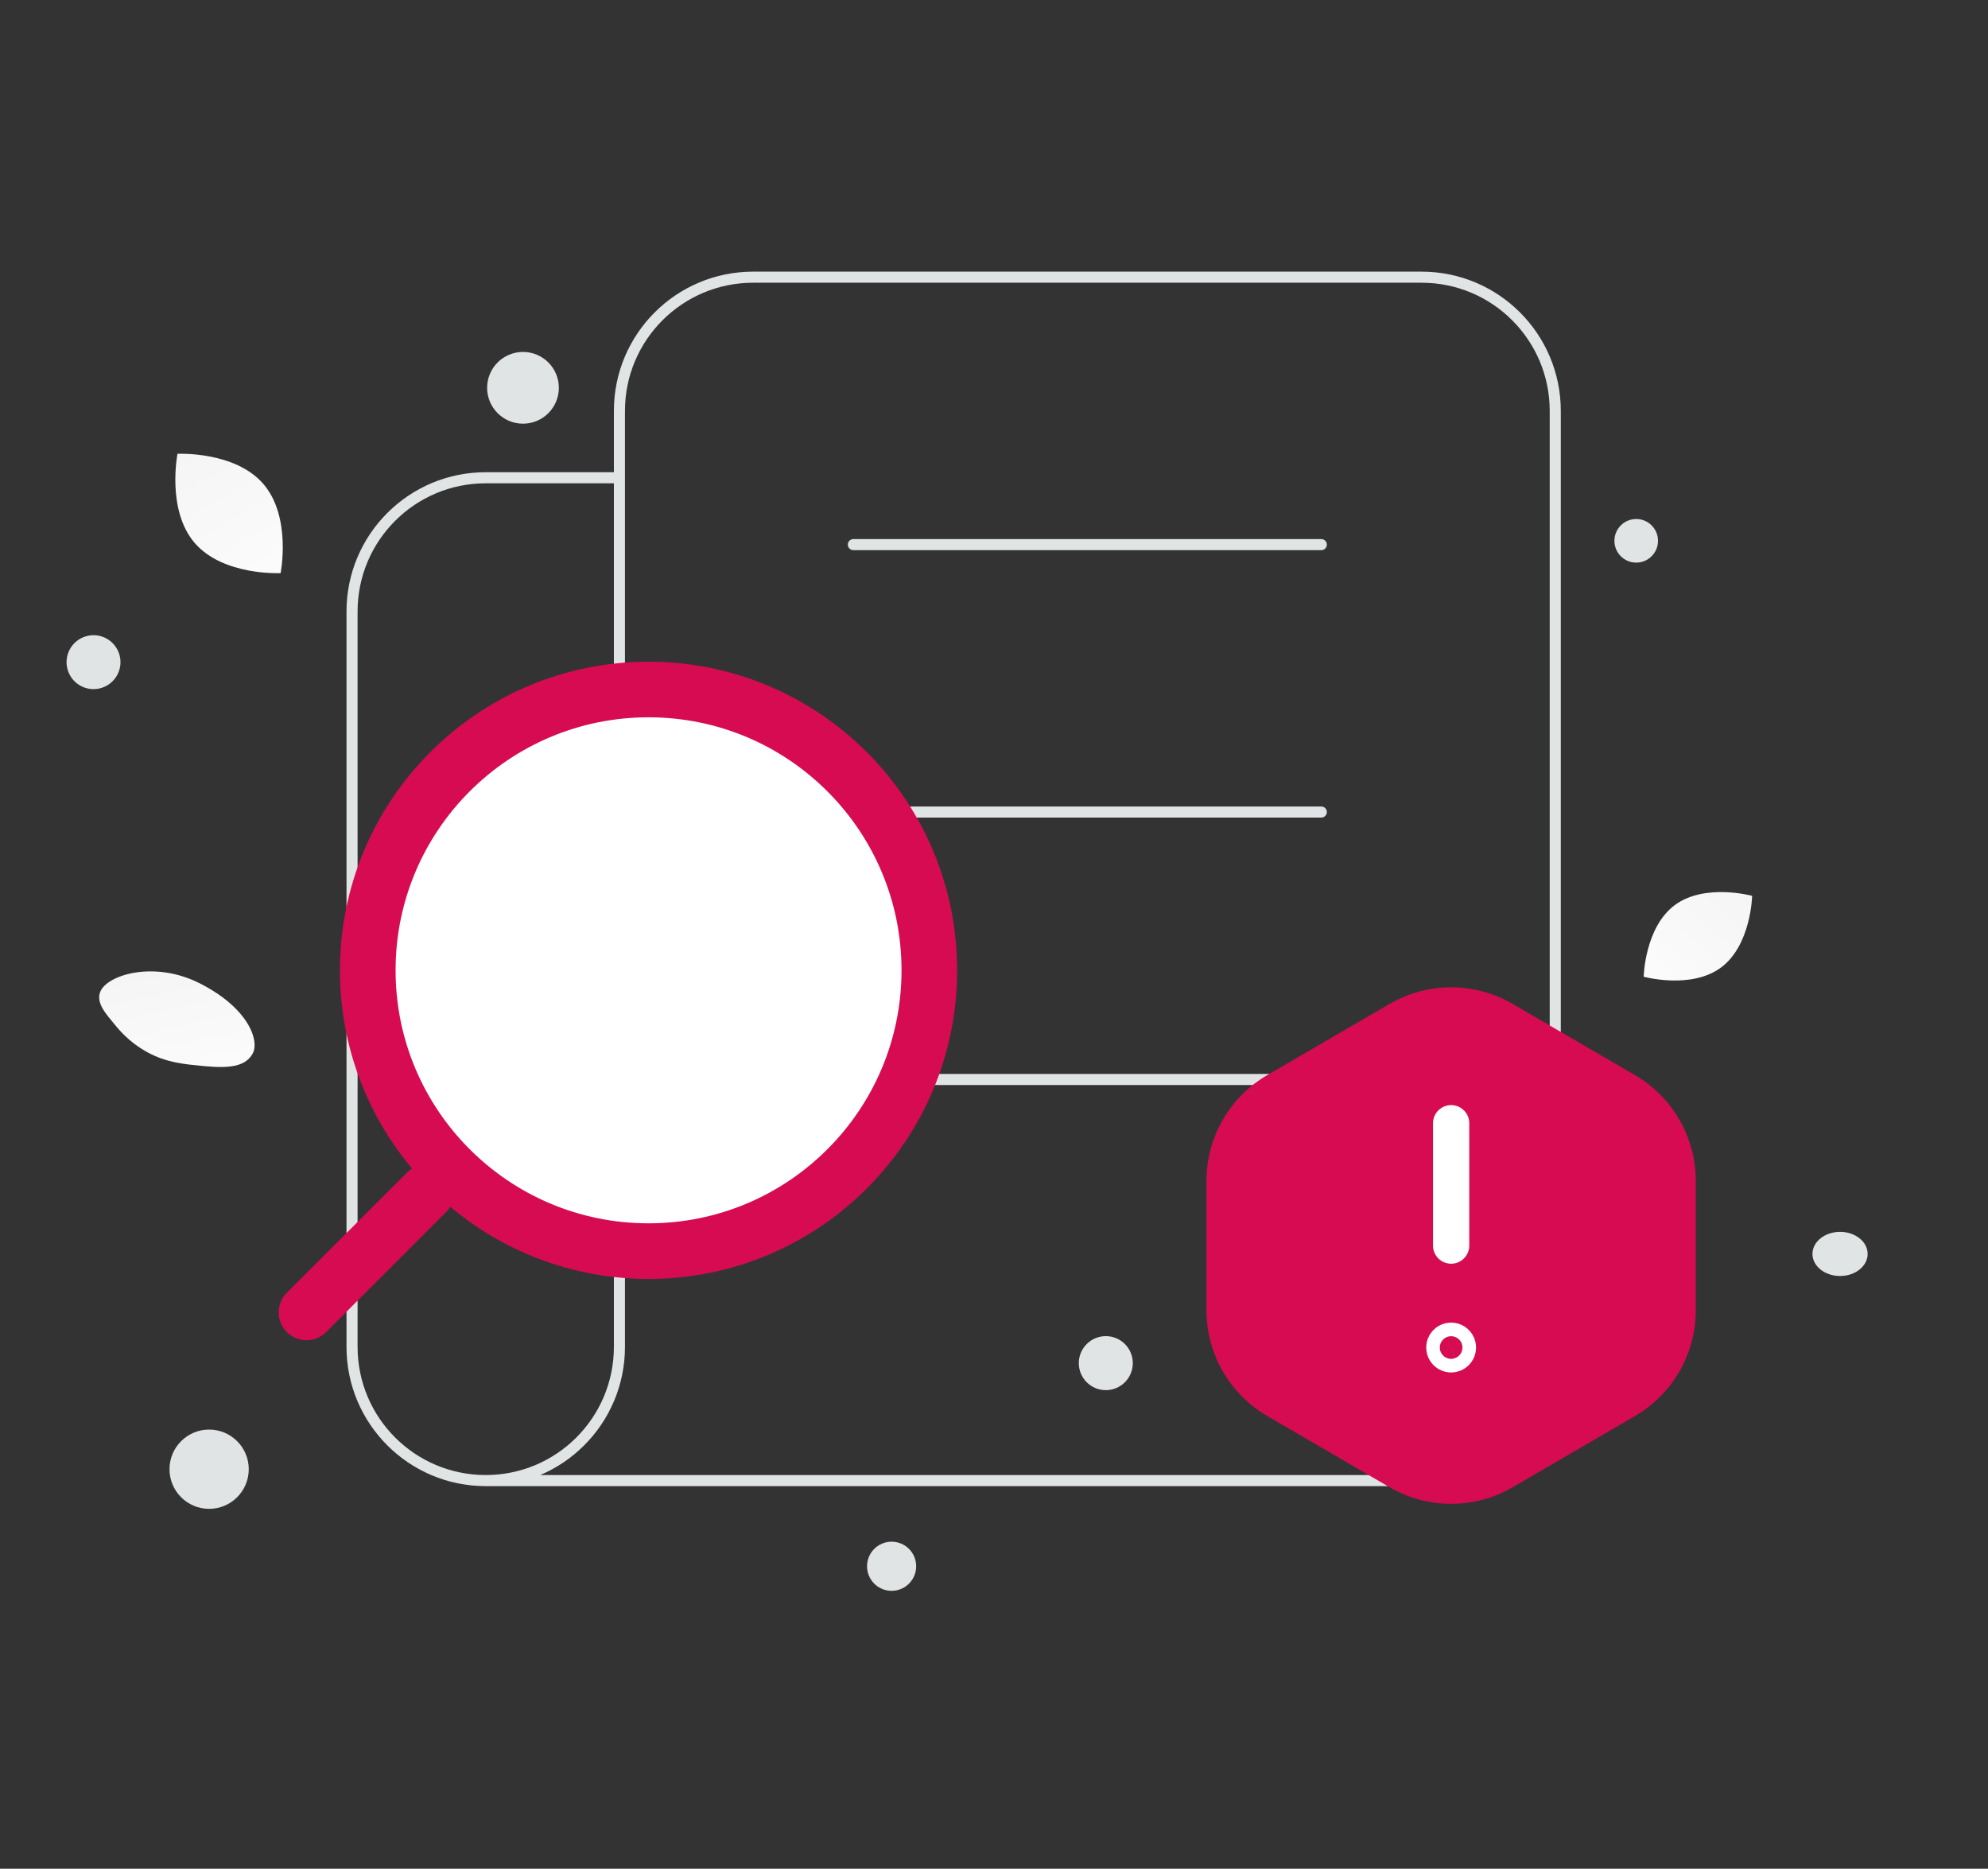 <svg width="715" height="672" viewBox="0 0 715 672" fill="none" xmlns="http://www.w3.org/2000/svg">
<rect x="0" y="0" width="715" height="672" fill="#333333" stroke="none"/>
<g clip-path="url(#clip0_974_2069)">
<path d="M90.853 378.901C88.219 383.602 82.45 384.248 73.207 383.356C66.256 382.681 59.917 382.161 52.965 378.37C48.099 375.719 44.248 372.133 41.437 368.65C38.39 364.876 34.138 360.569 36.222 356.29C39.087 350.412 55.652 345.462 71.737 353.557C89.407 362.453 93.43 374.306 90.853 378.901Z" fill="url(#paint0_linear_974_2069)"/>
<path d="M619.024 347.891C608.252 355.923 591.16 351.236 591.16 351.236C591.16 351.236 591.54 333.527 602.318 325.501C613.089 317.468 630.173 322.149 630.173 322.149C630.173 322.149 629.793 339.858 619.024 347.891Z" fill="url(#paint1_linear_974_2069)"/>
<path d="M70.055 195.288C80.293 207.137 100.925 206.099 100.925 206.099C100.925 206.099 104.944 185.849 94.695 174.005C84.457 162.156 63.836 163.187 63.836 163.187C63.836 163.187 59.817 183.438 70.055 195.288Z" fill="url(#paint2_linear_974_2069)"/>
<path d="M320.675 572.069C315.796 572.069 311.841 568.114 311.841 563.234C311.841 558.355 315.796 554.4 320.675 554.4C325.554 554.4 329.51 558.355 329.51 563.234C329.51 568.114 325.554 572.069 320.675 572.069Z" fill="#E1E4E5"/>
<path d="M397.71 499.903C392.347 499.903 387.999 495.555 387.999 490.191C387.999 484.828 392.347 480.48 397.71 480.48C403.074 480.48 407.422 484.828 407.422 490.191C407.422 495.555 403.074 499.903 397.71 499.903Z" fill="#E1E4E5"/>
<path d="M588.478 202.318C584.148 202.318 580.638 198.808 580.638 194.478C580.638 190.148 584.148 186.638 588.478 186.638C592.808 186.638 596.318 190.148 596.318 194.478C596.318 198.808 592.808 202.318 588.478 202.318Z" fill="#E1E4E5"/>
<path d="M43 235.606C44.386 240.778 41.317 246.095 36.144 247.481C30.972 248.867 25.655 245.797 24.269 240.625C22.883 235.453 25.953 230.136 31.125 228.75C36.298 227.364 41.614 230.434 43 235.606Z" fill="#E1E4E5"/>
<path d="M188.099 152.358C180.975 152.358 175.2 146.583 175.2 139.459C175.2 132.335 180.975 126.56 188.099 126.56C195.223 126.56 200.998 132.335 200.998 139.459C200.998 146.583 195.223 152.358 188.099 152.358Z" fill="#E1E4E5"/>
<path d="M661.789 458.855C656.309 458.855 651.867 455.301 651.867 450.917C651.867 446.534 656.309 442.98 661.789 442.98C667.269 442.98 671.711 446.534 671.711 450.917C671.711 455.301 667.269 458.855 661.789 458.855Z" fill="#E1E4E5"/>
<path d="M89.465 528.332C89.465 536.203 83.084 542.584 75.213 542.584C67.342 542.584 60.961 536.203 60.961 528.332C60.961 520.461 67.342 514.08 75.213 514.08C83.084 514.08 89.465 520.461 89.465 528.332Z" fill="#E1E4E5"/>
<path d="M566.666 439.021H566.926C568.462 460.799 584.658 461.135 584.658 461.135C584.658 461.135 566.799 461.484 566.799 486.648C566.799 461.484 548.939 461.135 548.939 461.135C548.939 461.135 565.129 460.799 566.666 439.021Z" fill="#E1E4E5"/>
<path d="M174.698 532.424H511.277C537.832 532.424 559.36 510.897 559.36 484.341V147.762C559.36 121.207 537.832 99.68 511.277 99.68H270.863C244.308 99.68 222.781 121.207 222.781 147.762V484.341C222.781 510.897 201.253 532.424 174.698 532.424C148.142 532.424 126.615 510.897 126.615 484.341V219.887C126.615 193.331 148.142 171.804 174.698 171.804H222.781M306.926 195.846H475.216M306.926 292.012H475.216M306.926 388.179H475.216" stroke="#E1E4E5" stroke-width="3.984" stroke-linecap="round" stroke-linejoin="round"/>
<path fill-rule="evenodd" clip-rule="evenodd" d="M132.273 348.928C132.273 404.702 177.483 449.912 233.257 449.912C289.03 449.912 334.24 404.702 334.24 348.928C334.24 293.155 289.03 247.944 233.257 247.944C177.483 247.944 132.273 293.155 132.273 348.928Z" fill="white" stroke="#D60B52" stroke-width="20.004" stroke-linecap="round" stroke-linejoin="round"/>
<path d="M110.238 471.944L153.386 428.796" stroke="#D60B52" stroke-width="20.004" stroke-linecap="round" stroke-linejoin="round"/>
<path fill-rule="evenodd" clip-rule="evenodd" d="M433.92 471.193V424.635C433.921 416.94 435.94 409.378 439.776 402.707C443.612 396.035 449.131 390.486 455.781 386.614L499.776 361.008C506.496 357.099 514.132 355.04 521.906 355.04C529.68 355.04 537.316 357.099 544.036 361.008L588.031 386.614C594.684 390.484 600.205 396.032 604.043 402.704C607.88 409.376 609.9 416.938 609.901 424.635V471.193C609.9 478.888 607.881 486.449 604.045 493.121C600.209 499.793 594.691 505.342 588.041 509.214L544.045 534.82C537.325 538.729 529.69 540.788 521.916 540.788C514.141 540.788 506.506 538.729 499.786 534.82L455.79 509.214C449.137 505.344 443.616 499.796 439.778 493.124C435.941 486.452 433.921 478.89 433.92 471.193Z" fill="#D60B52"/>
<path d="M521.911 447.915V403.919M521.901 482.133C521.58 482.133 521.262 482.196 520.966 482.318C520.67 482.441 520.401 482.622 520.175 482.849C519.948 483.076 519.769 483.346 519.648 483.643C519.527 483.939 519.465 484.257 519.467 484.578C519.467 485.062 519.611 485.535 519.88 485.937C520.149 486.34 520.531 486.653 520.979 486.838C521.426 487.023 521.918 487.07 522.393 486.975C522.868 486.88 523.303 486.646 523.645 486.303C523.986 485.96 524.218 485.523 524.311 485.048C524.404 484.573 524.354 484.081 524.167 483.635C523.981 483.188 523.666 482.807 523.262 482.54C522.858 482.272 522.385 482.131 521.901 482.133Z" stroke="white" stroke-width="13.043" stroke-linecap="round" stroke-linejoin="round"/>
</g>
<defs>
<linearGradient id="paint0_linear_974_2069" x1="73.107" y1="409.37" x2="49.627" y2="303.862" gradientUnits="userSpaceOnUse">
<stop stop-color="white"/>
<stop offset="1" stop-color="#EEEEEE"/>
</linearGradient>
<linearGradient id="paint1_linear_974_2069" x1="576.892" y1="374.502" x2="660.474" y2="279.443" gradientUnits="userSpaceOnUse">
<stop stop-color="white"/>
<stop offset="1" stop-color="#EEEEEE"/>
</linearGradient>
<linearGradient id="paint2_linear_974_2069" x1="111.314" y1="236.165" x2="40.087" y2="106.968" gradientUnits="userSpaceOnUse">
<stop stop-color="white"/>
<stop offset="1" stop-color="#EEEEEE"/>
</linearGradient>
<clipPath id="clip0_974_2069">
<rect width="715" height="672" fill="white"/>
</clipPath>
</defs>
</svg>
